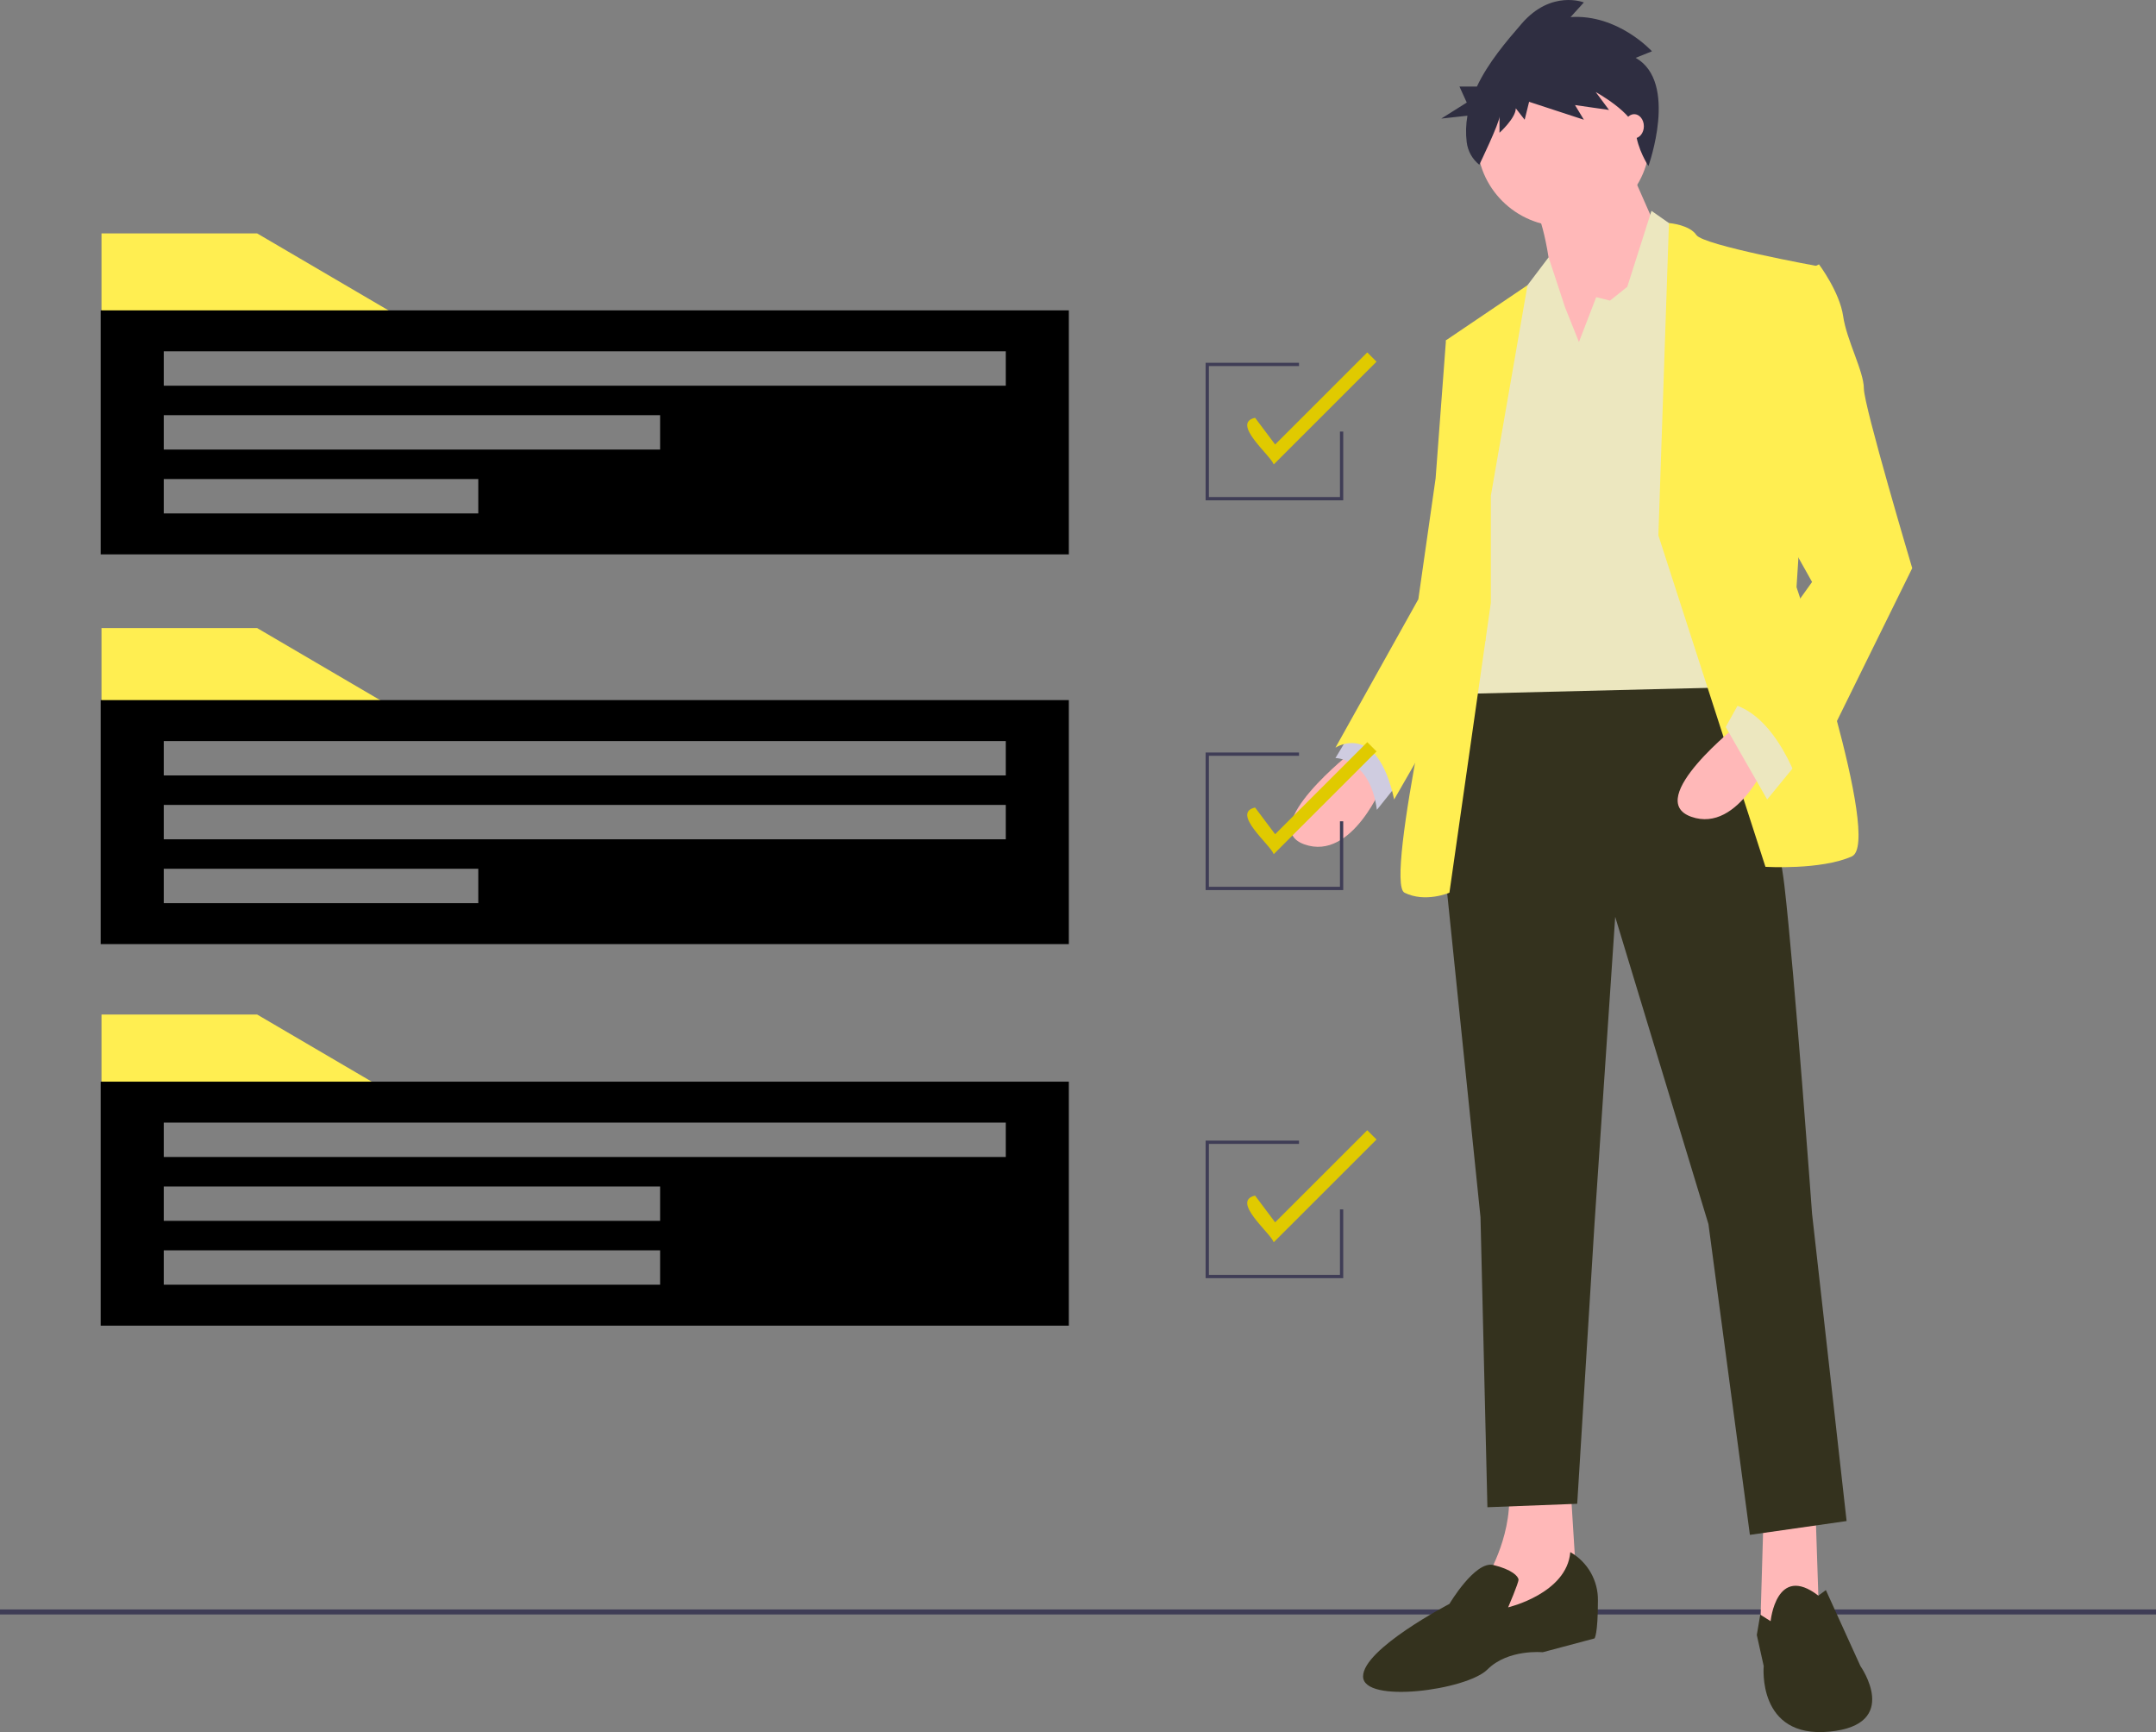 <svg width="615" height="494" viewBox="0 0 615 494" fill="none" xmlns="http://www.w3.org/2000/svg">
<rect x="0" y="0" width="615" height="494" fill="#808080" stroke="none"/>
<path d="M615 459.017H0V460.446H615V459.017Z" fill="#3F3D56"/>
<path d="M385.863 214.228C385.863 214.228 358.278 235.89 372.07 240.813C385.863 245.737 394.73 223.09 394.73 223.09L385.863 214.228Z" fill="#FFB8B8"/>
<path d="M386.848 206.351L380.937 216.197C380.937 216.197 390.789 216.197 392.759 230.967L400.641 221.12L386.848 206.351Z" fill="#CFCCE0"/>
<path d="M517.878 430.851L518.863 460.39L507.041 467.282L502.115 464.329L503.1 430.851H517.878Z" fill="#FFB8B8"/>
<path d="M447.93 422.973L449.9 454.482L422.315 466.298L424.285 449.559C424.285 449.559 432.167 436.758 430.196 422.973H447.93Z" fill="#FFB8B8"/>
<path d="M490.293 185.673C490.293 185.673 506.056 227.028 509.011 252.629C511.967 278.23 516.893 346.171 516.893 346.171L526.745 433.804L499.159 437.743L487.337 349.125L460.737 261.491L454.826 349.125L449.9 428.881L424.285 429.866L422.315 347.155L411.478 241.798L417.389 191.581L490.293 185.673Z" fill="#34321E"/>
<path d="M505.07 462.359C505.07 462.359 506.686 445.822 518.686 455.075L520.833 453.497L530.685 475.16C530.685 475.16 542.507 491.899 521.819 493.868C501.13 495.837 503.1 475.16 503.1 475.16L501.13 466.298L502.115 460.495L505.07 462.359Z" fill="#34321E"/>
<path d="M447.93 442.666C450.355 444.052 452.364 446.061 453.75 448.485C455.136 450.909 455.848 453.659 455.811 456.451C455.811 466.298 454.826 467.282 454.826 467.282L440.048 471.221C440.048 471.221 430.196 470.236 424.285 476.144C418.374 482.052 388.818 485.991 388.818 478.113C388.818 470.236 413.448 457.436 413.448 457.436C413.448 457.436 420.762 445.09 425.972 446.34C431.181 447.589 433.152 449.559 433.152 450.543C433.152 451.528 430.196 458.42 430.196 458.42C430.196 458.42 446.944 454.482 447.93 442.666Z" fill="#34321E"/>
<path d="M445.959 64.561C459.562 64.561 470.589 53.54 470.589 39.945C470.589 26.35 459.562 15.329 445.959 15.329C432.357 15.329 421.33 26.35 421.33 39.945C421.33 53.54 432.357 64.561 445.959 64.561Z" fill="#FFB8B8"/>
<path d="M464.185 46.345L475.022 70.961L445.467 113.301C445.467 113.301 443.496 67.023 437.585 59.146C431.674 51.269 464.185 46.345 464.185 46.345Z" fill="#FFB8B8"/>
<path d="M450.392 97.547L455.319 84.747L459.259 85.731L464.185 81.793L471.081 60.131L480.933 67.023L493.741 196.012L413.941 197.981L424.778 108.378L434.63 82.778L441.741 73.381L446.452 87.701L450.392 97.547Z" fill="#ECE7BF"/>
<path d="M473.052 152.687L476.067 63.618C476.067 63.618 481.919 64.069 483.889 67.023C485.859 69.977 518.371 75.885 518.371 75.885L512.459 167.457C512.459 167.457 537.089 240.321 528.222 244.259C519.356 248.198 503.593 247.213 503.593 247.213L473.052 152.687Z" fill="#FFEE51"/>
<path d="M425.27 141.364L435.722 81.335L412.463 97.055L418.374 140.379L413.448 169.919C413.448 169.919 394.73 251.644 400.641 254.598C406.552 257.552 413.448 254.598 413.448 254.598L425.27 171.888V141.364Z" fill="#FFEE51"/>
<path d="M419.359 95.085L412.463 97.055L409.507 136.441L404.582 170.903L380.937 213.243C380.937 213.243 392.759 205.366 397.685 228.013L423.725 182.702L419.359 95.085Z" fill="#FFEE51"/>
<path d="M496.204 206.351C496.204 206.351 468.619 228.013 482.411 232.936C496.204 237.859 505.07 215.212 505.07 215.212L496.204 206.351Z" fill="#FFB8B8"/>
<path d="M512.952 217.182L504.086 228.013L492.263 207.335L497.189 198.473L512.952 217.182Z" fill="#ECE7BF"/>
<path d="M510.982 79.331L518.863 75.392C518.863 75.392 524.774 83.269 525.759 90.162C526.745 97.055 531.671 105.916 531.671 110.84C531.671 115.763 545.463 162.041 545.463 162.041L513.937 226.043C513.937 226.043 507.041 202.412 492.263 200.443L516.893 165.98L503.1 141.364L510.982 79.331Z" fill="#FFEE51"/>
<path d="M466.578 16.491L471.223 14.633C471.223 14.633 461.511 3.947 448 4.876L451.8 0.695C451.8 0.695 442.511 -3.022 434.067 6.735C429.628 11.863 424.492 17.892 421.29 24.683H416.316L418.392 29.252L411.126 33.82L418.584 32.999C418.139 35.501 418.071 38.055 418.381 40.577C418.701 43.1 419.989 45.4 421.973 46.991C421.973 46.991 427.733 35.075 427.733 33.216V37.862C427.733 37.862 432.378 33.681 432.378 30.893L434.911 34.146L436.178 29.035L451.8 34.146L449.267 29.964L458.978 31.358L455.178 26.247C455.178 26.247 466.156 32.287 466.578 37.398C467 42.508 470.214 47.351 470.214 47.351C470.214 47.351 478.823 23.46 466.578 16.491Z" fill="#2F2E41"/>
<path d="M466.156 39.453C467.679 39.453 468.914 37.91 468.914 36.007C468.914 34.103 467.679 32.56 466.156 32.56C464.632 32.56 463.397 34.103 463.397 36.007C463.397 37.91 464.632 39.453 466.156 39.453Z" fill="#FFB8B8"/>
<path d="M114 202.941H28.954V179.123H73.346L114 202.941Z" fill="#FFEE51"/>
<path d="M28.72 199.672V269.259H304.886V199.672H28.72ZM136.43 257.584H46.711V247.776H136.43V257.584ZM286.896 239.37H46.711V229.562H286.896V239.37ZM286.896 221.155H46.711V211.348H286.896V221.155Z" fill="black"/>
<path d="M114 90.387H28.954V66.568H73.346L114 90.387Z" fill="#FFEE51"/>
<path d="M28.72 88.519V158.106H304.886V88.519H28.72ZM136.43 146.43H46.711V136.623H136.43V146.43ZM188.298 128.216H46.711V118.409H188.298L188.298 128.216ZM286.896 110.002H46.711V100.194H286.896V110.002Z" fill="black"/>
<path d="M114 313.16H28.954V289.342H73.346L114 313.16Z" fill="#FFEE51"/>
<path d="M28.72 308.49V378.078H304.886V308.49H28.72ZM188.298 366.402H46.711V356.594H188.298V366.402ZM188.298 348.188H46.711V338.38H188.298V348.188ZM286.896 329.974H46.711V320.166H286.896V329.974Z" fill="black"/>
<path d="M383.157 142.694H343.904V103.463H370.54V104.397H344.84V141.76H382.222V123.079H383.157V142.694Z" fill="#3F3D56"/>
<path d="M363.329 132.461C362.422 129.784 351.047 120.685 358.017 119.156L363.733 126.773L390.013 100.508L392.656 103.15L363.329 132.461Z" fill="#E0CA00"/>
<path d="M383.157 253.848H343.904V214.617H370.54V215.551H344.84V252.914H382.222V234.232H383.157V253.848Z" fill="#3F3D56"/>
<path d="M363.329 243.615C362.422 240.938 351.047 231.839 358.017 230.309L363.733 237.927L390.013 211.662L392.656 214.303L363.329 243.615Z" fill="#E0CA00"/>
<path d="M383.157 364.534H343.904V325.303H370.54V326.237H344.84V363.6H382.222V344.918H383.157V364.534Z" fill="#3F3D56"/>
<path d="M363.329 354.301C362.422 351.624 351.047 342.525 358.017 340.995L363.733 348.613L390.013 322.348L392.656 324.99L363.329 354.301Z" fill="#E0CA00"/>
</svg>
